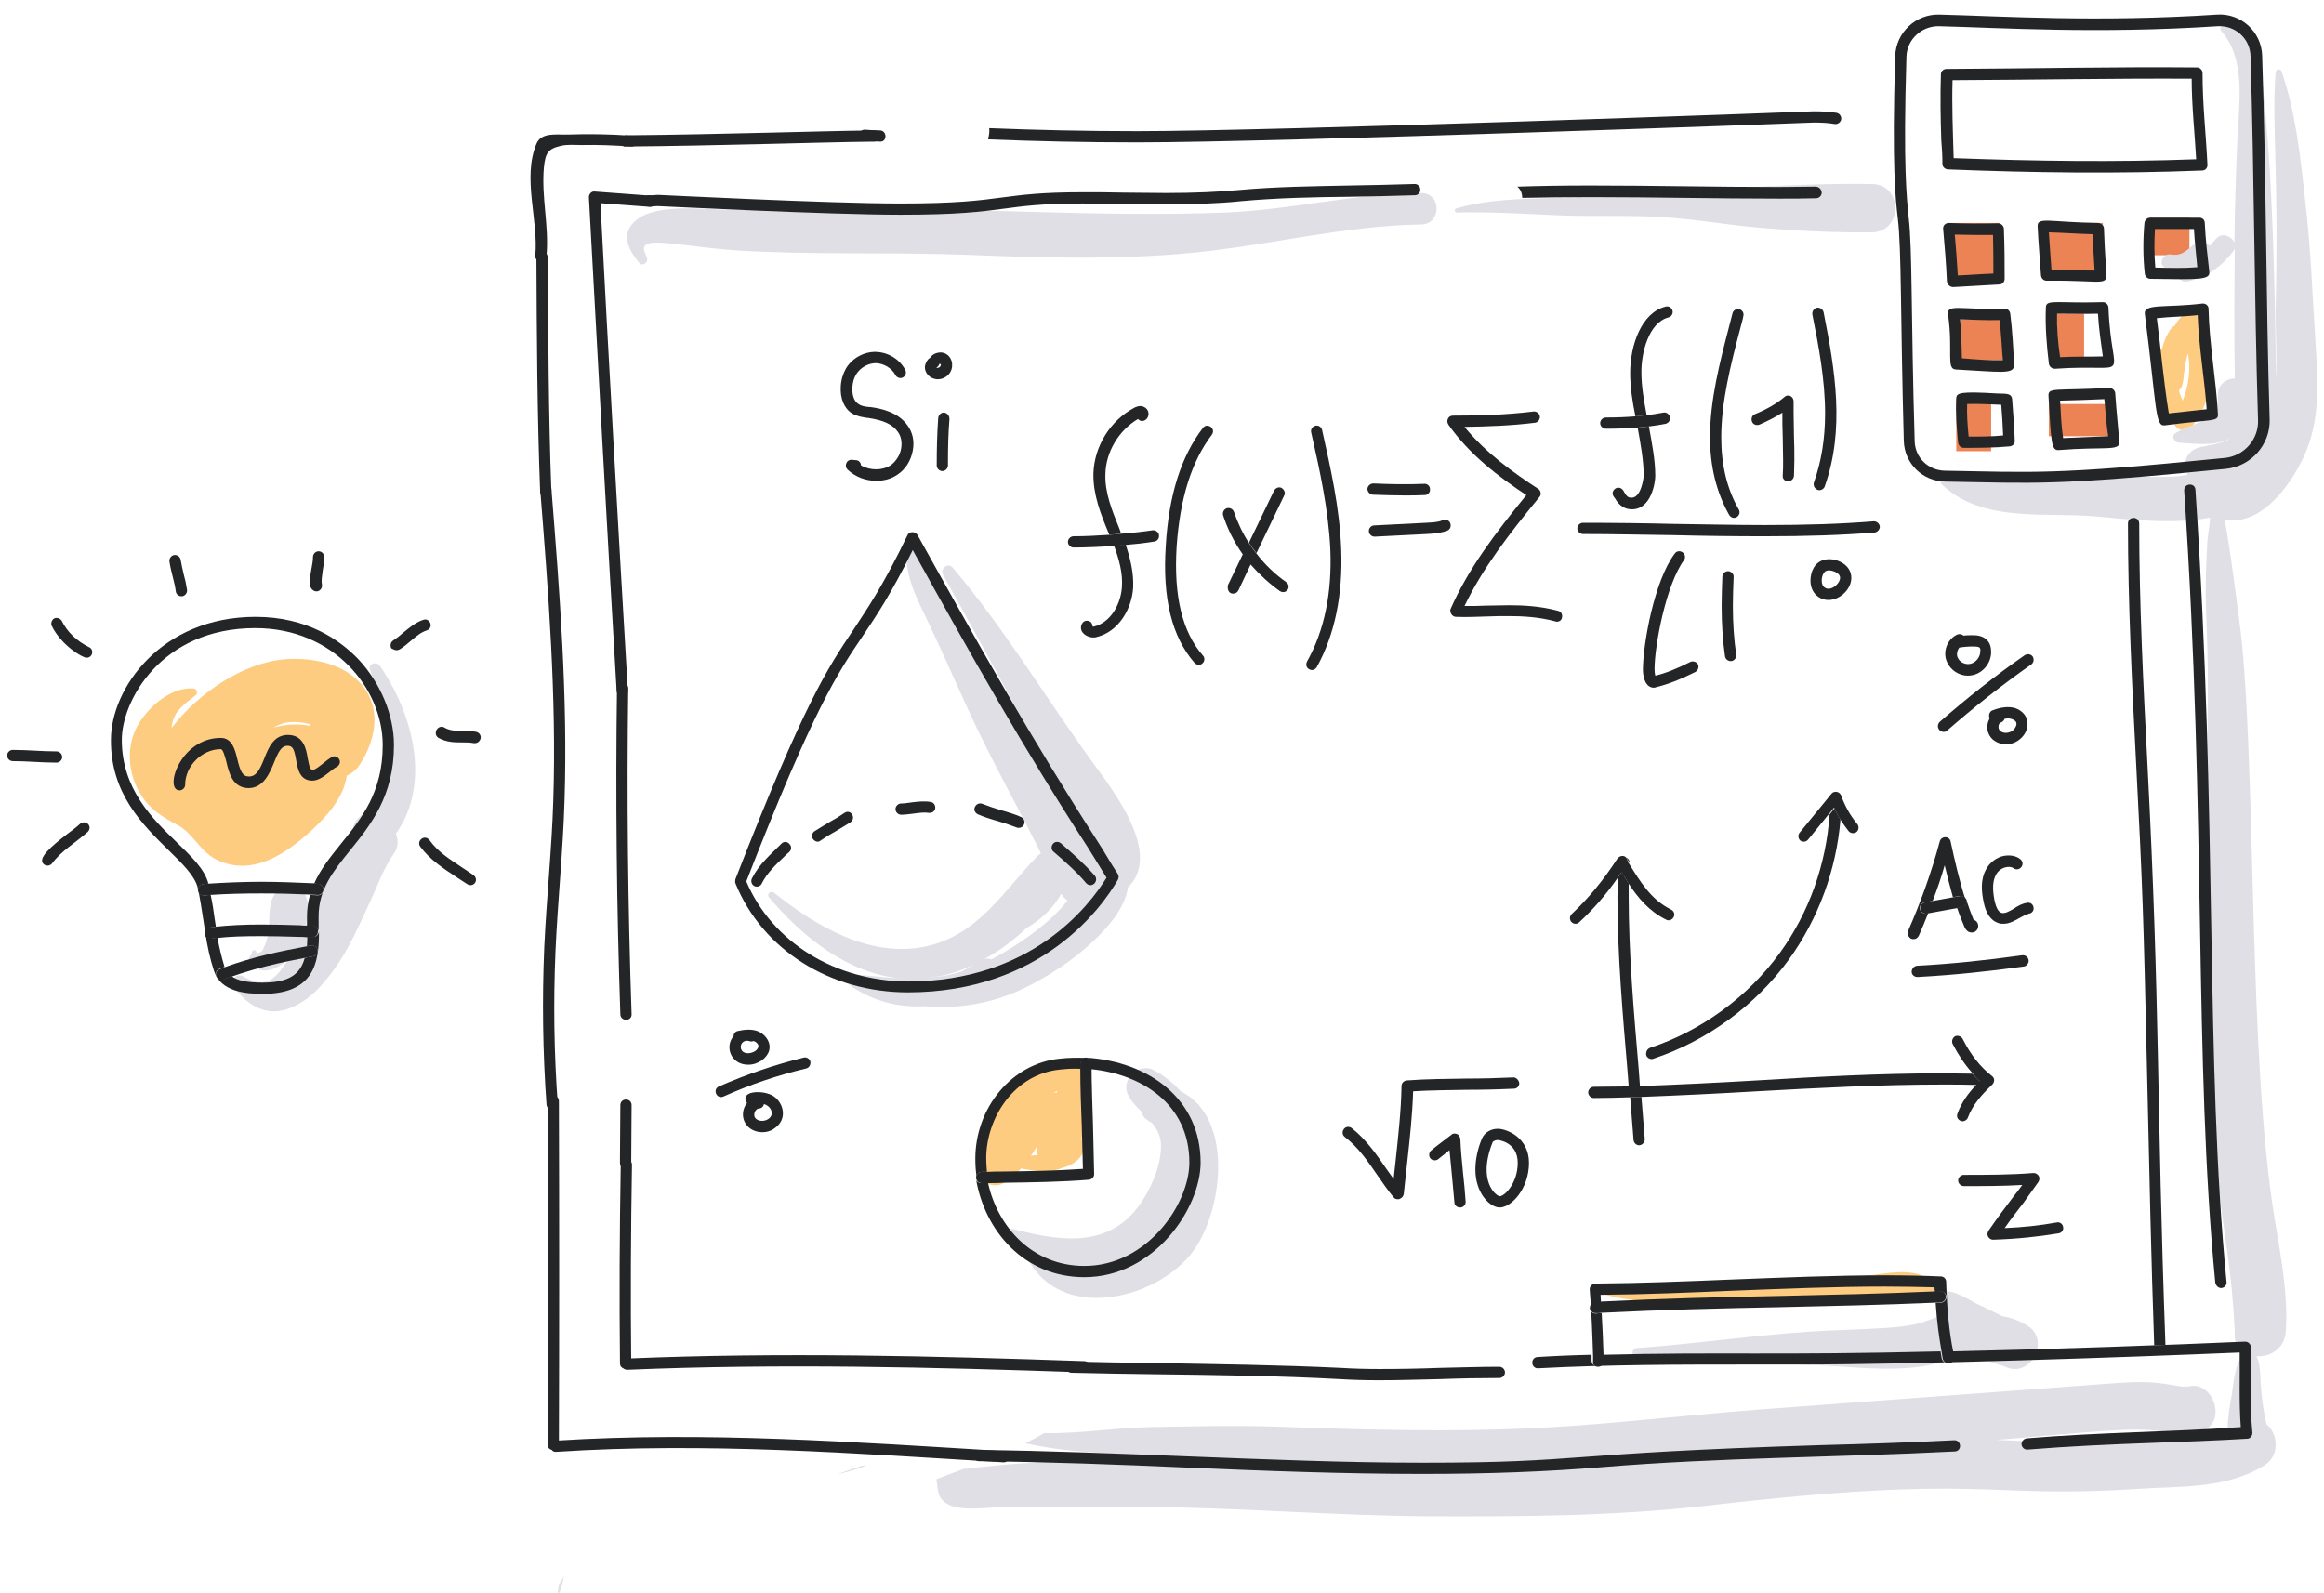 <?xml version="1.0" encoding="utf-8"?>
<!-- Generator: Adobe Illustrator 19.0.0, SVG Export Plug-In . SVG Version: 6.00 Build 0)  -->
<svg version="1.1" xmlns="http://www.w3.org/2000/svg" xmlns:xlink="http://www.w3.org/1999/xlink" x="0px" y="0px"
	 viewBox="0 0 620 425" style="enable-background:new 0 0 620 425;" xml:space="preserve">
<style type="text/css">
	.st0{fill:#EC8355;}
	.st1{fill:#FECC81;}
	.st2{fill:#E0DFE6;}
	.st3{fill:#242526;}
	.st4{fill:none;}
</style>
<g id="Layer_2">
	<rect x="519.9" y="59.5" class="st0" width="13.5" height="16.4"/>
	<rect x="546.5" y="59.5" class="st0" width="14.5" height="14"/>
	<rect x="573.6" y="58.1" class="st0" width="10.5" height="10"/>
	<rect x="522.9" y="85.2" class="st0" width="11.4" height="10.9"/>
	<rect x="548.8" y="83.7" class="st0" width="7.2" height="12.7"/>
	<rect x="546.6" y="107.8" class="st0" width="15.8" height="8.6"/>
	<rect x="521.9" y="106.3" class="st0" width="9.3" height="14.1"/>
</g>
<g id="Layer_1">
	<path id="XMLID_19_" class="st1" d="M47.1,220c4.4,2.2,5.9,6.8,10.3,9.2c9.6,5,18.7-1.2,25.7-7.6c4.1-3.8,8.7-8.9,9.4-14.6
		c1.4-0.6,2.7-1.7,3.7-3.3c4.4-7,5.7-15.8-0.7-22.1c-4.9-4.8-12.8-6.2-19.4-5.7c-11.2,0.9-23,9-29.8,17.7c-0.2,0.2-0.3,0.5-0.5,0.7
		c0.2-4.1,3-6.2,6.3-8.7c0.8-0.6,0.5-1.8-0.5-1.9c-5.8-0.4-11.5,4.5-14.4,9.1c-3.8,5.9-3.2,13.8,0.6,19.6
		C40.1,216,43.5,218.1,47.1,220z M74.2,193.5c0.2-0.1,1.4-0.5,1.7-0.6c1.7-0.4,4.7-0.3,7,0.4c-0.1,0.1-0.1,0.2-0.2,0.4
		c-3.2-0.7-6.6-0.4-9.7,0.4C73.3,193.9,73.7,193.7,74.2,193.5z"/>
	<path id="XMLID_460_" class="st1" d="M498.2,340.4c-7.3,0.9-14.7,1-22,1.3c-25.5,1-37.4-0.6-48.5,2.7c-0.4,0.1-0.4,0.8,0,0.9
		c7,2.1,14.3,2.1,21.5,2.2c8.1,0.1,16.1,0.3,24.2,0.4c7.2,0,14.4,0,21.6-0.4c5.8-0.3,10.9-1,16.6,0.2c2,0.4,3.6-0.8,4.3-2.3
		c-0.1-0.7,0-1.2,0.3-1.6c-0.1-1-0.6-2-1.8-2.7C509.7,338.3,503.2,339.8,498.2,340.4z"/>
	<path id="XMLID_457_" class="st1" d="M575.5,102c0,1.2,0.5,2.1,1.2,2.6c0.7,3.5,1.9,6.6,3.5,8.9c0.9,1.3,3.1,2,4.3,0.6
		c6.6-7.8,7.4-20.2,2.4-29c-0.9-1.7-3.6-2.2-5-0.6c-0.7,0.8-1.3,1.6-1.8,2.5c-1,0.1-2.7,3.5-3.3,6c-1.1,0.9-1.3,1.9-1.2,3.1
		C575.4,95.9,575.5,101.8,575.5,102z M583.7,94.3c0.8,4.2,0.2,8.6-1.4,12.6c-0.4-0.9-0.8-1.8-1-2.7
		C583.1,102.4,582,100.2,583.7,94.3z"/>
	<path id="XMLID_17_" class="st2" d="M105.6,222.5c9.5-13.4,4.6-32-4.3-44.9c-0.9-1.2-3.2-0.5-2.6,1.1c4.3,12.7,8.1,29.2-3,39.5
		c-1.2,1.1-1.6,2.4-1.6,3.7c-6.1,6.1-8.5,16.6-12,23.9c-0.2,0.5-0.5,1-0.7,1.5c0.9-3,1.3-6.1,0.1-8.3c-1.5-2.7-5.6-3.3-7.7-1
		c-2.6,2.8-1.6,7.2-2.2,10.7c-0.2,1.4-0.6,3-1.3,4.3c-0.2,0.4-0.3,0.7-0.7,1c-0.3,0.2-0.6,0.2-0.9,0.3s-0.4,0.1-0.5,0.1
		c0.1,0,0.3-0.1,0.2-0.4c-0.1-0.6-1.1-0.6-1.2,0c0,0.2-0.1,0.5-0.1,0.7c-0.8,0.6-1,1.6-0.3,2.4c2.9,3.5,7.5,1.5,10.2-1.3
		c-0.7,1.1-1.4,2.2-2.2,3.2c-2.9,3.8-6,3.8-10,1.5c-1.5-0.9-3.7,1-2.6,2.6c3,4.3,7.7,7.8,13.2,6.5c6-1.4,10.3-6.2,13.8-11
		c3.9-5.4,6.5-11.5,9.3-17.5c2.1-4.4,3.8-9.5,6.7-13.5C106.3,226,106.3,224.1,105.6,222.5z"/>
	<path id="XMLID_13_" class="st2" d="M559.2,137.8c8.1,0.7,20.3,2.3,30.4,0.3c-0.1,2.1-0.6,4.9-0.7,6.1c-1,17.7-0.1,18.5,0.1,34.7
		c0.2,19.6-0.9,39.2-0.8,58.9c0.4,84.3,6.5,85.5,8,117.6c-0.9,8.6,12.9,8.8,13.6,0c0.7-10.1-1.4-20.5-3-30.4
		c-6.9-42-4.9-114.4-8.7-153.5c-0.5-5.2-3.9-30.7-4.7-32.9c0.5,0.2,1.1,0.3,1.7,0.3c9,0.2,15.8-9.4,19.3-16.6
		c4.8-10,4-20.7,3.3-31.5c-0.8-12.1-1.2-24.1-2.6-36.2c-1.3-11.8-2.5-24.2-6.4-35.5c-0.3-0.9-1.5-0.7-1.6,0.2
		c-1.1,14.4,0.9,25.4,0,63.1c-0.1,6,0.4,12.4,0.2,18.7c-0.5-14.6-0.3-41.3-2.9-70.9c-0.7-7.6-1.5-21.1-10.8-23.5
		c-1-0.3-1.6,0.9-1,1.6c6.7,7.6,4.7,19.4,4.3,28.7s-0.7,18.6-0.8,27.8c-0.6-1.7-3.2-2.9-4.8-1.2c-0.6,0.6-1.2,1.3-1.7,2
		c-1.3-1.2-3.4-1.2-4.8,0c-1.6,1.5-3.3,2.8-5.6,2.3c-2-0.4-3.7,2.6-1.5,3.6c1.2,0.6,2.5,0.9,3.8,0.9c-0.8,1.2,0.2,3.1,2,2.7
		c5.3-1.1,9.2-4,12.4-8.2c0.1-0.2,0.2-0.4,0.3-0.6c-0.1,10.4-0.2,21,0,34.7c-2.2,0-4.4,1.5-4.5,4.1c-0.1,2.9,0.3,5.1-2.5,6.5
		c-2.8,1.5-6,2.2-8.7,3.9c-1.3,0.7-0.6,2.5,0.7,2.6c4.5,0.3,9.2,1,13.4-0.9c0.2-0.1,0.4-0.2,0.6-0.3c-1.9,1.4-6,1.9-8.2,2.4
		c-4,1-4.8,4.6-3.4,7.4c-1.6,0.3-3.2,0.5-4.9,0.5c-6.4,0.2-12.9-0.3-19.3-0.4c-12.9-0.1-27,3.8-39.6-0.2c-1.6-0.5-2.9,1.7-1.6,2.8
		C529,139.6,545.7,136.6,559.2,137.8z"/>
	<path id="XMLID_513_" class="st2" d="M231.2,390.8c-2.6,0.7-5.2,1.6-7.8,2.6c2.3-0.5,4.5-1.2,6.7-1.9
		C230.4,391.3,230.8,391,231.2,390.8z"/>
	<path id="XMLID_640_" class="st2" d="M604.7,380.1c-0.9-3.6-1.3-7-1.6-11c-0.1-1.9,0.1-9.3-3.5-8.3c-3.3,0.9-3.8,8.8-4.2,11.4
		c-0.5,2.7-1.1,5.9-1.1,9.1c-7.9,2-16.2,1.9-24.2,2.5c-18.4,1.3-29.6,0.8-37.5,0.4c10.9-0.8,21.7-2,32.6-2.6c14.5-0.8,17,2.7,22.8,0
		c6.4-2.9,1.8-14.1-4.8-11.4c1.2-0.5-0.1-0.1-1.1-0.2c-6.4-1.1-8.8-1.5-16.8-1l-95.8,7.1c-47.5,3.8-58.3,7.3-128.4,4.6
		c-11.4-0.4-23-0.1-34.4,0.1c-9.3,0.2-18.8,1.8-28.1,1.6c-1.7,1-3.4,1.9-5.1,2.7c8.6,2,17.2,2.4,26.1,3c4.5,0.3,9,0.6,13.5,1
		c-10.9-0.1-21.7,0.3-32.6,0.9c-6.4,0.3-12.8,0.8-19.2,1.5c-1.3,0.1-2.6,0.3-3.9,0.5c0.4-0.2,0.9-0.4,1.3-0.6c-3,1-5.9,2.2-8.9,3.3
		c0.6,2.6-0.1,5.1,3.3,6.8c4,2,11.5,0.5,15.8,0.6c12.2,0.2,24.4-0.1,36.6,0c25.1,0.2,50.1,2.3,75.2,2.5c24.9,0.1,49.7,0,74.4-2.8
		c75.4-8.7,72.9-1.8,115-4.5c11.6-0.8,24.1,0.1,34.3-6.5C608.2,388.3,607.7,382.4,604.7,380.1z"/>
	<path id="XMLID_642_" class="st2" d="M149.1,422.8c-0.2,1.5-0.4,2.9-0.6,4.4c0.8-2.2,1.5-4.4,2-6.6
		C150,421.4,149.6,422.1,149.1,422.8z"/>
	<path id="XMLID_3_" class="st2" d="M172.6,68.9c-0.8-2.2-1.6-3.3,0.7-4c2.5-0.8,13.8,1.3,22.9,1.9c20.6,1.3,41.3,0.4,62,1.2
		c20.2,0.8,40.1,1.4,60.4-0.6c20.2-2,40.2-7.2,60.6-7.5c5.4-0.1,5.4-8.4,0-8.4c-17.4,0.1-34.5,4.4-51.8,5.2
		c-17.8,0.7-35.8,0.3-53.6-0.2c-18-0.6-35.9-0.9-53.9-0.7c-9.2,0.1-18.4,0.3-27.6,0.1c-4.1-0.1-8.1-0.5-12.2-0.2
		c-4.1,0.3-8.9,0.9-11.6,4.3c-2.7,3.4-0.4,7.2,2,10.1C171.2,71.2,173,70.1,172.6,68.9z"/>
	<path id="XMLID_1_" class="st2" d="M388.7,56.7c9.4-0.2,18.7,0.4,28.2,0.8c8.6,0.3,17.3-0.1,25.9,0.4c9,0.5,17.8,2.1,26.8,2.9
		c9.8,0.8,19.8,1.3,29.8,1.2c8.3-0.1,8.3-12.8,0-12.9c-19.2-0.3-38.4,1.3-57.5,2.3c-8.9,0.5-17.9,1.2-26.9,1.4
		c-8.8,0.3-17.9,0.3-26.4,2.8C387.9,55.7,388,56.8,388.7,56.7z"/>
	<path id="XMLID_496_" class="st2" d="M224.4,261.5c0.4,0.2,0.9,0.5,1.4,0.7c0.1,0.1,0.2,0.2,0.3,0.3c6.4,4.6,13.5,6.4,20.5,6
		c9,0.8,18.2-0.7,26.8-4.9c6.5-3.2,12.7-7.3,18-12.2c3.9-3.7,8.7-8.9,9.5-14.6c9-8.6-3.1-24.8-8.7-32.4
		c-12.9-17.6-23.9-36.3-38.1-53c-1.2-1.4-3.4,0.4-2.5,2c7,12.5,13.8,25.2,20.7,37.8c-0.7-1.2-1.4-2.4-2.1-3.6
		c-4-7.1-8.2-14.1-12.9-20.8c-4.5-6.3-10.1-11.5-12.8-18.8c-0.5-1.4-2.6-1.2-2.6,0.4c-0.2,6.4,3.5,12.8,6.1,18.4
		c3.8,8,7.3,16.1,11,24.1c5.8,12.5,12.6,24.5,18.7,36.8c-0.3,0.2-0.6,0.4-0.9,0.7c-9.1,9.4-15.8,21-29.6,24.1
		c-14.9,3.3-29.5-5.3-40.7-14.3c-0.9-0.7-2.1,0.4-1.3,1.3c9.1,10.7,21.1,20.3,35.2,21.6c-5.2-0.3-10.4-1.1-15.6-1.2
		C224,259.8,223.6,261,224.4,261.5z M274,247.5c0.1-0.1,0.2-0.1,0.4-0.2c3.4-2,6.7-5.1,8.7-8.8c0.5,0.8,1.1,1.4,1.7,1.8
		c-4.6,5.8-11,10.3-17.4,14.1c-1,0.6-2,1.1-2.9,1.6c-0.6-0.2-1.2-0.3-1.9-0.1C266.7,253.7,270.5,250.8,274,247.5z M259.8,257.4
		c-1.1,0.6-2.2,1.3-3.4,1.9c-2.6,0.8-5.3,1.3-8.1,1.6c-0.1,0-0.3,0-0.4,0C252,260.5,256,259.2,259.8,257.4z"/>
	<path id="XMLID_500_" class="st2" d="M516.8,347.2c0.2,1.2,1,2.5,2.1,3.8c-4.8,0.7-4.5,2.7-16.7,3.4c-6.3,0.4-12.7,0.5-19,0.9
		c-15.5,1-30.9,3.3-46.4,4.4c-1.7,0.1-1.7,2.5,0,2.6c16.8,1.1,33.6,1.3,50.4,2.1c9.5,0.5,28.5,2.9,36.2-4c0.4,0.3,0.8,0.5,1.3,0.7
		c3.4,1.2,6.9,2.5,10.3,3.6c6.6,3.2,12.4-7.1,5.7-11.1c-2-1.2-4.2-2-6.5-2.4c-2.4-1.2-4.8-2.3-7.2-3.5c-1.8-0.9-8.2-5.1-9.8-2.1
		c-0.1,0.1-0.1,0.3-0.2,0.4C516.7,346.4,516.7,346.8,516.8,347.2z"/>
	<path id="XMLID_481_" class="st3" d="M45,226.9c3.7,3.6,6.9,6.8,7.7,9.8c0.7,3,1.1,6,1.6,9.1c0.2,1.1,0.3,2.2,0.5,3.4
		c-0.1-0.8,0.5-1.6,1.3-1.7c0.5-0.1,1-0.1,1.5-0.2c-0.1-0.6-0.2-1.3-0.3-1.9c-0.3-2.2-0.6-4.4-1.1-6.6c-0.6,0-1.1,0.1-1.7,0.1h-0.1
		c-0.8,0-1.4-0.6-1.5-1.4c-0.1-0.8,0.6-1.5,1.4-1.6c0.4,0,0.9-0.1,1.3-0.1c-1-3.9-4.5-7.2-8.5-11.1c-6.5-6.3-14.6-14.2-14.6-27.3
		c0-10.4,10.5-29.8,35.6-29.8c21,0,34,16.2,34,31.2c0,12.6-5.6,19.5-11.1,26.3c-2.8,3.5-5.5,6.8-7.2,10.7c0.4,0,0.7,0,1.1,0.1
		c0.8,0,1.5,0.8,1.4,1.6c0,0.8-0.8,1.5-1.6,1.4c-0.7,0-1.3-0.1-2-0.1c-0.5,1.8-0.8,3.7-0.8,5.8c0,0.7,0,1.4,0,2.1c0,0.1,0,0.2,0,0.4
		c0.5,0,1,0,1.6,0c0.8,0,1.5,0.7,1.5,1.5c0-0.7,0-1.3,0-2s0-1.4,0-2.1c0-7.2,3.9-12,8.4-17.6c5.5-6.8,11.7-14.5,11.7-28.1
		c0-8-3.6-16.6-9.5-22.9c-4.9-5.1-13.6-11.3-27.4-11.3c-25.2,0-38.6,19.1-38.6,32.8C29.5,211.8,38.1,220.1,45,226.9z"/>
	<path id="XMLID_480_" class="st3" d="M83.5,250c-0.5,0-1,0-1.5,0c0,0.9-0.1,1.7-0.1,2.5c0.4-0.1,0.7-0.1,1.1-0.2
		c0.8-0.1,1.6,0.4,1.7,1.2s-0.4,1.6-1.2,1.7c-0.7,0.1-1.5,0.3-2.2,0.4c-1.2,4.4-4.2,6.6-11.3,6.6c-3.9,0-6.6-0.5-8.2-1.7
		c-0.7,0.3-1.4,0.5-2.2,0.8c-0.2,0.1-0.4,0.1-0.5,0.1c-0.6,0-1.2-0.4-1.4-1c-0.3-0.8,0.1-1.6,0.9-1.9c0.4-0.2,0.9-0.3,1.3-0.5
		c-0.8-2.6-1.4-5.2-1.9-7.8c-0.5,0.1-1,0.1-1.5,0.2c-0.1,0-0.1,0-0.2,0c-0.7,0-1.4-0.6-1.5-1.3c0.5,3.3,1.2,6.7,2.3,10
		c1.8,5.5,8.3,6.1,13,6.1c13.8,0,15-8.5,15-16.5c0-0.1,0-0.1,0-0.2C85,249.4,84.3,250.1,83.5,250z"/>
	<path id="XMLID_479_" class="st3" d="M73.1,203.5c1.2-3,2-4.5,3.6-4.5c1.4,0,1.8,0.9,2.3,3.8c0.4,2.2,0.9,5.5,4.3,5.5
		c1.7,0,3.2-1.2,4.6-2.3c0.7-0.5,1.3-1.1,2-1.4c0.7-0.4,1-1.3,0.6-2s-1.3-1-2-0.6c-0.8,0.5-1.6,1.1-2.3,1.7
		c-0.9,0.7-2.1,1.7-2.7,1.7c-0.7,0-0.9-0.4-1.4-3c-0.4-2.5-1.1-6.3-5.3-6.3c-3.8,0-5.2,3.5-6.3,6.3c-1.2,3-2.1,4.8-4.1,4.8
		c-1.7,0-2.3-1.4-3.1-4.7c-0.6-2.5-1.4-5.6-4.4-5.6c-10.9,0-15.2,14-11,14c0.8,0,1.5-0.7,1.5-1.5c0-5,4.5-9.5,9.5-9.5
		c0.6,0,1.1,1.9,1.5,3.4c0.7,3,1.7,7,6,7C70.3,210.2,71.9,206.4,73.1,203.5z"/>
	<path id="XMLID_478_" class="st3" d="M21.4,219.8c-1.1,1-2.3,1.9-3.4,2.7c-4.3,3.3-8.3,6.7-6.2,8.2c0.7,0.5,1.6,0.3,2.1-0.3
		c2.5-3.4,6.1-5.4,9.5-8.4c0.6-0.6,0.7-1.5,0.1-2.1C23,219.3,22,219.3,21.4,219.8z"/>
	<path id="XMLID_472_" class="st3" d="M3.4,203.1c2,0,3.9,0.1,5.8,0.2c1.9,0.1,3.9,0.2,5.9,0.2c0.8,0,1.5-0.7,1.5-1.5
		s-0.7-1.5-1.5-1.5c-2,0-3.9-0.1-5.8-0.2c-1.9-0.1-3.9-0.2-5.9-0.2c-0.8,0-1.5,0.7-1.5,1.5S2.6,203.1,3.4,203.1z"/>
	<path id="XMLID_471_" class="st3" d="M23.1,175.5c1.6,0,2.1-2.1,0.7-2.8c-3.3-1.6-5.9-4.1-7.3-7c-0.4-0.7-1.3-1-2-0.7
		c-0.7,0.4-1,1.3-0.7,2C16.3,172.1,21.9,175.5,23.1,175.5z"/>
	<path id="XMLID_470_" class="st3" d="M46.9,157.8c0.1,0.8,0.8,1.4,1.7,1.3c0.8-0.1,1.4-0.9,1.3-1.7c-0.2-1.4-0.5-2.8-0.9-4.2
		c-0.3-1.3-0.6-2.6-0.8-3.8c-0.1-0.8-0.9-1.4-1.7-1.3c-0.8,0.1-1.4,0.9-1.3,1.7C45.6,152.6,46.6,155.3,46.9,157.8z"/>
	<path id="XMLID_469_" class="st3" d="M84.4,157.8c0.1,0,0.1,0,0.2,0c0.8-0.1,1.4-0.9,1.3-1.7c0-0.3-0.1-0.6-0.1-0.9
		c0-1,0.2-1.9,0.3-3c0.2-1.1,0.4-2.3,0.4-3.6c0-0.8-0.7-1.5-1.5-1.5s-1.5,0.7-1.5,1.5c0,1-0.2,2-0.4,3.1c-0.2,1.1-0.4,2.2-0.4,3.5
		c0,0.5,0,0.9,0.1,1.3C83,157.2,83.7,157.8,84.4,157.8z"/>
	<path id="XMLID_24_" class="st3" d="M105.8,173.5c0.3,0,0.5-0.1,0.8-0.2c1.1-0.7,2.1-1.5,3-2.3c1.4-1.2,2.7-2.3,4.3-2.8
		c0.8-0.3,1.2-1.1,0.9-1.9c-0.3-0.8-1.1-1.2-1.9-0.9c-2.1,0.7-3.7,2.1-5.3,3.4c-0.9,0.8-1.8,1.5-2.7,2.1c-0.7,0.4-0.9,1.4-0.5,2.1
		C104.8,173.2,105.3,173.5,105.8,173.5z"/>
	<path id="XMLID_23_" class="st3" d="M117,196.9c2.2,1.2,4.3,1.2,6.3,1.2c1.1,0,2.1,0,3.1,0.2c0.1,0,0.2,0,0.3,0
		c0.7,0,1.3-0.5,1.5-1.2c0.2-0.8-0.3-1.6-1.1-1.8c-1.3-0.3-2.6-0.3-3.8-0.3c-1.8,0-3.3,0-4.8-0.9c-0.7-0.4-1.6-0.1-2,0.6
		C116,195.6,116.3,196.5,117,196.9z"/>
	<path id="XMLID_22_" class="st3" d="M121.7,234c1,0.6,1.9,1.3,2.9,1.9c0.3,0.2,0.6,0.3,0.9,0.3c0.5,0,0.9-0.2,1.2-0.6
		c0.5-0.7,0.3-1.6-0.4-2.1c-1-0.7-2-1.3-3-2c-3.3-2.2-6.5-4.2-8.7-7.3c-0.5-0.7-1.4-0.9-2.1-0.4s-0.9,1.4-0.4,2.1
		C114.7,229.4,118.2,231.7,121.7,234z"/>
	<path id="XMLID_21_" class="st3" d="M58.6,258.6c-0.8,0.3-1.2,1.2-0.9,1.9c0.2,0.6,0.8,1,1.4,1c0.2,0,0.4,0,0.5-0.1
		c0.7-0.3,1.4-0.5,2.2-0.8c6.5-2.3,13.1-3.8,19.5-5c0.7-0.1,1.5-0.3,2.2-0.4c0.8-0.1,1.4-0.9,1.2-1.7c-0.1-0.8-0.9-1.4-1.7-1.2
		c-0.4,0.1-0.7,0.1-1.1,0.2c-7.1,1.3-14.6,2.9-22,5.6C59.4,258.3,59,258.4,58.6,258.6z"/>
	<path id="XMLID_20_" class="st3" d="M83.5,247c-0.5,0-1,0-1.6,0s-1.3,0-1.9-0.1c-3.4-0.1-6.8-0.2-10.3-0.2c-4.7,0-8.6,0.2-12.3,0.6
		c-0.5,0.1-1,0.1-1.5,0.2c-0.8,0.1-1.4,0.9-1.3,1.7c0.1,0.8,0.7,1.3,1.5,1.3c0.1,0,0.1,0,0.2,0c0.5-0.1,1-0.1,1.5-0.2
		c3.5-0.4,7.3-0.5,11.8-0.5c3.4,0,6.8,0.1,10.2,0.2c0.7,0,1.3,0,2,0.1c0.5,0,1,0,1.5,0c0.9,0,1.5-0.6,1.5-1.5
		C85,247.7,84.4,247.1,83.5,247z"/>
	<path id="XMLID_15_" class="st3" d="M82.7,238.7c0.7,0,1.3,0.1,2,0.1c0.8,0.1,1.5-0.6,1.6-1.4c0-0.8-0.6-1.5-1.4-1.6
		c-0.4,0-0.7,0-1.1-0.1c-4.9-0.2-9.4-0.4-13.9-0.4c-4.9,0-9.7,0.2-14.4,0.5c-0.4,0-0.9,0-1.3,0.1c-0.8,0.1-1.4,0.8-1.4,1.6
		c0.1,0.8,0.7,1.4,1.5,1.4h0.1c0.6,0,1.1-0.1,1.7-0.1c4.4-0.3,9-0.4,13.7-0.4C74.1,238.4,78.3,238.5,82.7,238.7z"/>
	<path id="XMLID_43_" class="st3" d="M183,256.5v-0.1C183,256.4,183,256.4,183,256.5z"/>
	<path id="XMLID_42_" class="st3" d="M182.9,256.8v-0.1C182.9,256.7,182.9,256.7,182.9,256.8z"/>
	<path id="XMLID_30_" class="st3" d="M183.9,255.5c0.1,0,0.1,0,0.2,0C184,255.5,184,255.5,183.9,255.5z"/>
	<path id="XMLID_28_" class="st3" d="M183.1,256.2c0,0,0-0.1,0.1-0.1C183.1,256.1,183.1,256.2,183.1,256.2z"/>
	<path id="XMLID_27_" class="st3" d="M183.7,255.6l0.1-0.1C183.8,255.6,183.7,255.6,183.7,255.6z"/>
	<path id="XMLID_26_" class="st3" d="M183.2,256l0.1-0.1C183.3,255.9,183.3,255.9,183.2,256z"/>
	<path id="XMLID_9_" class="st3" d="M183.4,255.8l0.1-0.1C183.5,255.7,183.5,255.7,183.4,255.8z"/>
	<path id="XMLID_639_" class="st3" d="M165.8,117.4c-0.1,1.1-0.2,2.1-0.3,3"/>
	<path id="XMLID_10_" class="st3" d="M133,133.6"/>
	<path id="XMLID_631_" class="st3" d="M75.5,403.8"/>
	<path id="XMLID_628_" class="st3" d="M165.4,310.3c0,2,3,2,3,0c0-6.6,0.1-10.2,0.1-15.4c0-2-3-2-3,0c0,4.3-0.1,9.5-0.1,13.7V310.3z
		"/>
	<path id="XMLID_89_" class="st3" d="M233.3,34.8c-9.3,0.1-18.8,0.4-28.1,0.6c-12.6,0.3-25.7,0.6-38.5,0.7c0.2,1,0,2.1-0.4,3
		c13-0.1,26.1-0.4,38.9-0.7c9.2-0.2,18.7-0.5,28-0.6c0.8,0,1.5-0.7,1.5-1.5C234.8,35.4,234.1,34.8,233.3,34.8z"/>
	<path id="XMLID_626_" class="st3" d="M173,52.1c-0.8,0-1.5,0.7-1.4,1.6c0,0.8,0.7,1.5,1.6,1.4c0.8,0,1.6-0.1,2.3-0.1
		c0.5,0,45.3,2.3,64.7,2.3c15.2,0,21.5-0.8,27.5-1.6c5.3-0.7,10.3-1.4,21.1-1.4c3.7,0,7.5,0.1,11.1,0.1c3.6,0.1,7.4,0.1,11.1,0.1
		c7.9,0,14.1-0.2,19.9-0.8c9.8-0.9,19.7-1.1,29.3-1.2c5.7-0.1,11.5-0.2,17.3-0.4c0.8,0,1.5-0.7,1.4-1.6c0-0.8-0.8-1.5-1.6-1.4
		c-5.8,0.2-11.6,0.3-17.2,0.4c-9.6,0.2-19.6,0.3-29.5,1.2c-5.7,0.5-11.7,0.8-19.6,0.8c-3.7,0-7.5-0.1-11.1-0.1
		c-3.6-0.1-7.4-0.1-11.1-0.1c-11,0-16.1,0.7-21.5,1.4c-6,0.8-12.2,1.6-27.2,1.6c-19.3,0-64.1-2.3-64.6-2.3
		C174.6,52.1,173.8,52.1,173,52.1z"/>
	<path id="XMLID_465_" class="st3" d="M484.3,49.8c-3.2,0-6.5,0.1-9.7,0.1c-8.4,0-16.9-0.1-25.1-0.2c-8.2-0.1-16.7-0.2-25.1-0.2
		c-7.2,0-13.6,0.1-19.6,0.3c0.8,0.7,1.3,1.7,1.3,3c5.6-0.1,11.6-0.2,18.3-0.2c8.4,0,16.8,0.1,25.1,0.2c8.2,0.1,16.8,0.2,25.2,0.2
		c3.3,0,6.5,0,9.8-0.1c0.8,0,1.5-0.7,1.5-1.5C485.9,50.4,485.2,49.8,484.3,49.8z"/>
	<path id="XMLID_16_" class="st3" d="M489.9,30.1c-1.8-0.3-3.8-0.4-6.1-0.4c-1.4,0.1-143.4,5.3-180.4,5.3c-14,0-27-0.3-39.5-0.8
		c0.1,0.9,0,1.9-0.3,2.8c0,0.1,0.1,0.1,0.1,0.2c12.6,0.5,25.7,0.8,39.7,0.8c37,0,179.1-5.2,180.5-5.3c2.1,0,3.9,0.1,5.6,0.4
		c0.8,0.1,1.6-0.5,1.7-1.3C491.3,31,490.7,30.2,489.9,30.1z"/>
	<path id="XMLID_621_" class="st3" d="M199.6,284.1c2.8,0,5.1-1.9,5.6-3.8c0.6-2.3-1.2-4.5-3.2-5.2c-1.8-0.6-3.7-0.3-5.1,0
		c-0.7,0.1-1.2,0.7-1.2,1.4C193.3,279.2,194.9,284.1,199.6,284.1z M199.3,277.7c0.7,0,0.8,0.4,1.7,0.1h0.1c0.8,0.3,1.4,1,1.2,1.6
		c-0.1,0.2-0.2,0.5-0.5,0.8c-1.1,1-3.2,1.2-3.9,0.1C197.2,279.3,197.8,277.7,199.3,277.7z"/>
	<path id="XMLID_620_" class="st3" d="M216.2,283.3c-0.2-0.8-1-1.3-1.8-1.1c-7.7,1.9-15.3,4.5-22.6,7.7c-1.8,0.8-0.6,3.5,1.2,2.7
		c7.1-3.2,14.5-5.7,22.1-7.5C215.9,284.9,216.3,284.1,216.2,283.3z"/>
	<path id="XMLID_617_" class="st3" d="M202.2,302c1.6,0.3,3.2,0,4.4-0.9c3.6-2.4,2.5-6.9-0.4-8.7c-2.5-1.5-8-1.4-7.3,1.2
		c0.1,0.3,0.2,0.5,0.4,0.7C197.1,297.1,198.3,301.2,202.2,302z M202.4,295.8c0.7,0,1.3-0.5,1.4-1.2c1.7,0.5,2.4,2.1,2,3
		c-0.7,1.7-3.5,2-4.4,0.6C200.9,297.4,201.5,295.9,202.4,295.8z"/>
	<path id="XMLID_616_" class="st3" d="M228.4,99.9c1.1-1.8,3.2-3,5.3-3c2.1,0.1,4.2,1.3,5.2,3.2c0.4,0.7,1.3,1,2,0.6s1-1.3,0.6-2
		c-1.5-2.9-4.6-4.7-7.8-4.8c-3.2-0.1-6.4,1.7-8,4.4c-0.8,1.4-1.3,3-1.4,4.8c-0.2,3.2,0.9,5.9,3,7.2c1.3,0.8,2.8,1,4,1.2h0.2
		c4.1,0.6,6.6,1.7,8,3.7c0.9,1.2,1.2,2.8,0.9,4.5c-0.3,1.8-1.4,3.4-2.7,4.4c-2.3,1.5-5.5,1.5-8,0.1c0-0.7-0.6-1.4-1.3-1.4l-1.1-0.1
		c-0.6-0.1-1.3,0.3-1.5,0.9c-0.3,0.6-0.1,1.3,0.3,1.7c2.1,2,4.9,3,7.7,3c2,0,4-0.5,5.7-1.7c2.1-1.4,3.5-3.7,4-6.3
		c0.5-2.5,0-4.9-1.4-6.8c-2.5-3.5-6.9-4.5-10-4.9h-0.3c-1.1-0.1-2.1-0.3-2.8-0.8c-1.4-0.9-1.7-2.9-1.6-4.5
		C227.5,102,227.8,100.9,228.4,99.9z"/>
	<path id="XMLID_615_" class="st3" d="M251.9,110.1c-0.8-0.1-1.5,0.6-1.6,1.4c-0.3,4.2-0.4,8.5-0.4,12.7c0,0.8,0.7,1.5,1.5,1.5
		s1.5-0.7,1.5-1.5v-0.9c0-0.1,0-0.2,0-0.2c0-3.8,0.1-7.6,0.4-11.3C253.3,110.9,252.7,110.2,251.9,110.1z"/>
	<path id="XMLID_612_" class="st3" d="M253.2,95.1c-0.8-0.9-2-1.3-3.3-0.9c-0.8,0.2-1.4,0.7-1.8,1.3c-0.7,0.4-1.1,1.2-1.3,2
		c-0.2,1,0.2,2,0.9,2.7c0.6,0.6,1.5,1,2.5,1c0.7,0,1.5-0.2,2.2-0.7c0.9-0.6,1.5-1.6,1.6-2.7C254.1,96.7,253.8,95.8,253.2,95.1z
		 M250.6,98c-0.3,0.2-0.7,0.2-0.8,0.1c0.4-0.2,0.7-0.6,0.8-1c0.1,0,0.2,0,0.3,0c0.1,0.1,0.1,0.2,0.1,0.4
		C250.9,97.6,250.8,97.9,250.6,98z"/>
	<path id="XMLID_611_" class="st3" d="M299.3,156.7c-0.3,4.4-2.9,9.4-7.5,10.5c-0.1,0-0.2,0-0.3,0c0-0.4-0.2-0.9-0.5-1.2
		c-0.6-0.5-1.6-0.5-2.1,0.1c-0.6,0.7-0.7,1.7-0.2,2.5c0.6,0.9,1.8,1.5,3,1.5c0.3,0,0.5,0,0.8-0.1c6-1.4,9.5-7.7,9.8-13.2
		c0.2-4-0.8-7.9-2-11.5c-1,0.1-2.1,0.2-3.1,0.3C298.5,149.1,299.6,153,299.3,156.7z"/>
	<path id="XMLID_610_" class="st3" d="M298.6,141c-1.9-4.7-3.9-9.6-3.7-14.5c0.1-5.9,3.6-11.7,8.7-14.7c0.4,0.5,1.1,0.7,1.7,0.4
		c0.7-0.3,1.1-1,1.1-1.8c0-0.9-0.6-1.6-1.4-1.9c-1-0.4-2,0.1-2.4,0.3c-6.4,3.4-10.7,10.3-10.9,17.6c-0.1,5.5,1.9,10.7,4,15.7
		c0.1,0.2,0.2,0.4,0.2,0.6c1-0.1,2.1-0.2,3.1-0.3C299,142,298.8,141.5,298.6,141z"/>
	<path id="XMLID_609_" class="st3" d="M309.2,142.8c-0.1-0.8-0.9-1.4-1.7-1.3c-2.7,0.4-5.5,0.7-8.3,0.9c-1,0.1-2.1,0.2-3.1,0.3
		c-3.2,0.2-6.5,0.4-9.7,0.4c-0.8,0-1.5,0.7-1.5,1.5s0.7,1.5,1.5,1.5c3.6,0,7.2-0.2,10.9-0.4c1-0.1,2.1-0.2,3.1-0.3
		c2.5-0.2,5.1-0.5,7.6-0.9C308.7,144.4,309.3,143.7,309.2,142.8z"/>
	<path id="XMLID_608_" class="st3" d="M323.3,116c0.5-0.7,0.4-1.6-0.3-2.1c-0.7-0.5-1.6-0.4-2.1,0.3c-5.8,7.6-9.1,17.9-9.9,31.5
		c-0.9,14,1.6,24.2,7.7,31.2c0.3,0.3,0.7,0.5,1.1,0.5s0.7-0.1,1-0.4c0.6-0.5,0.7-1.5,0.1-2.1c-5.5-6.3-7.8-15.8-7-29
		C314.8,132.9,317.9,123.1,323.3,116z"/>
	<path id="XMLID_607_" class="st3" d="M328.4,158.3c0.2,0.1,0.4,0.1,0.6,0.1c0.6,0,1.1-0.3,1.4-0.9l3.3-7c-0.7-0.9-1.4-1.7-2.1-2.7
		l-4,8.3C327.4,157.1,327.7,158,328.4,158.3z"/>
	<path id="XMLID_606_" class="st3" d="M342.6,132.2c0.4-0.7,0-1.6-0.7-2s-1.6,0-2,0.7l-6.7,13.9c0.6,1,1.3,1.9,2,2.8L342.6,132.2z"
		/>
	<path id="XMLID_605_" class="st3" d="M341.4,157.7c0.3,0.2,0.6,0.3,0.9,0.3c0.5,0,0.9-0.2,1.2-0.6c0.5-0.7,0.3-1.6-0.4-2.1
		c-3-2.1-5.7-4.7-7.9-7.6c-0.7-0.9-1.4-1.8-2-2.8c-1.7-2.6-3-5.4-4-8.3c-0.3-0.8-1.1-1.2-1.9-1c-0.8,0.3-1.2,1.1-1,1.9
		c1.2,3.7,3,7.3,5.3,10.5c0.6,0.9,1.3,1.8,2.1,2.7C336,153.3,338.6,155.7,341.4,157.7z"/>
	<path id="XMLID_604_" class="st3" d="M349.3,178.6c0.2,0.1,0.5,0.2,0.7,0.2c0.5,0,1-0.3,1.3-0.8c4.8-8.7,7-19.3,6.5-31.6
		c-0.4-10.8-2.8-21.4-5.1-31.7c-0.2-0.8-1-1.3-1.8-1.1c-0.8,0.2-1.3,1-1.1,1.8c2.3,10.1,4.6,20.6,5.1,31.1c0.5,11.7-1.6,21.8-6.2,30
		C348.3,177.3,348.5,178.2,349.3,178.6z"/>
	<path id="XMLID_603_" class="st3" d="M374.7,132.2c1.8,0,3.6,0,5.4-0.1c0.8,0,1.5-0.7,1.4-1.6c0-0.8-0.7-1.5-1.6-1.4
		c-4.5,0.2-9.1,0.1-13.5-0.1c-0.8,0-1.5,0.6-1.6,1.4c0,0.8,0.6,1.5,1.4,1.6C369.1,132.1,371.9,132.2,374.7,132.2z"/>
	<path id="XMLID_602_" class="st3" d="M366.7,143.2L366.7,143.2l13.9-0.7c1.7-0.1,3.6-0.2,5.5-0.9c0.8-0.3,1.1-1.2,0.8-2
		c-0.3-0.8-1.2-1.1-2-0.8c-1.3,0.6-2.9,0.6-4.5,0.7l-13.8,0.7c-0.8,0-1.5,0.8-1.4,1.6C365.2,142.5,365.9,143.2,366.7,143.2z"/>
	<path id="XMLID_601_" class="st3" d="M387.2,163.9c0.3,0.4,0.7,0.7,1.2,0.7c2.8,0.1,5.5,0,8.2-0.1c2-0.1,4-0.1,6-0.1
		c3.4,0,7.9,0.2,12.3,1.4c0.1,0,0.3,0.1,0.4,0.1c0.7,0,1.3-0.4,1.4-1.1c0.2-0.8-0.2-1.6-1-1.8c-4.8-1.3-9.5-1.5-13.1-1.5
		c-2,0-4.1,0.1-6.1,0.1c-1.9,0.1-3.8,0.1-5.8,0.1c4.9-10.2,11.9-19.2,20-29.1c0.3-0.3,0.4-0.8,0.3-1.2s-0.3-0.8-0.7-1
		c-6.6-4.3-14-9.6-19.6-16.5c6.1-0.1,12.4-0.3,18.8-1.1c0.8-0.1,1.4-0.9,1.3-1.7c-0.1-0.8-0.9-1.4-1.7-1.3
		c-7.3,0.9-14.6,1.1-21.5,1.1c-0.6,0-1.1,0.3-1.3,0.8c-0.3,0.5-0.2,1.1,0.1,1.6c5.6,8,13.5,14,20.8,18.8
		c-8.3,10.2-15.5,19.6-20.3,30.6C386.9,162.9,386.9,163.4,387.2,163.9z"/>
	<path id="XMLID_600_" class="st3" d="M438.5,126.9c0,0.7-0.7,5.9-3.2,5.9c-1.1,0-1.4-0.5-2-1.5c-0.1-0.2-0.2-0.4-0.3-0.5
		c-0.5-0.7-1.4-0.9-2.1-0.4s-0.9,1.4-0.4,2.1c0.1,0.1,0.2,0.3,0.3,0.4c0.6,1,1.8,3,4.6,3c5.1,0,6.2-7.1,6.2-8.9
		c0-4.3-0.9-8.8-1.7-13.2c-1,0.1-2,0.2-3,0.3C437.7,118.6,438.5,122.8,438.5,126.9z"/>
	<path id="XMLID_599_" class="st3" d="M445.1,84.7c0.8-0.2,1.3-1,1.1-1.8c-0.2-0.8-1-1.3-1.8-1.1c-6.5,1.6-9.5,10.3-9.5,17.7
		c0,3.8,0.6,7.7,1.4,11.6c1-0.1,2-0.2,3-0.3c-0.7-3.8-1.4-7.6-1.4-11.3C437.8,94.3,439.8,86.1,445.1,84.7z"/>
	<path id="XMLID_598_" class="st3" d="M428.4,111.4c-0.8,0-1.5,0.7-1.5,1.5s0.7,1.5,1.5,1.5c3,0,5.8-0.1,8.4-0.3c1-0.1,2-0.2,3-0.3
		c1.5-0.2,3-0.4,4.5-0.7c0.8-0.2,1.4-0.9,1.2-1.8c-0.2-0.8-0.9-1.4-1.8-1.2c-1.5,0.3-3,0.5-4.5,0.7c-1,0.1-2,0.2-3,0.3
		C433.8,111.3,431.2,111.4,428.4,111.4z"/>
	<path id="XMLID_597_" class="st3" d="M465.1,84.3c0.2-0.8-0.3-1.6-1.1-1.8c-0.8-0.2-1.6,0.3-1.8,1.1c-0.3,1.2-0.6,2.3-0.9,3.5
		c-2.5,9.6-5.1,19.6-5.1,29.5c0,7.9,1.7,14.7,5.1,20.8c0.3,0.5,0.8,0.8,1.3,0.8c0.3,0,0.5-0.1,0.7-0.2c0.7-0.4,1-1.3,0.6-2
		c-3.2-5.6-4.7-11.9-4.7-19.3c0-9.5,2.5-19.3,5-28.8C464.5,86.6,464.9,85.5,465.1,84.3z"/>
	<path id="XMLID_596_" class="st3" d="M477,128.4L477,128.4c0.9,0,1.5-0.6,1.6-1.4c0-1.3,0.1-2.6,0.1-4.1c0-2.1,0-4.3-0.1-6.4
		c0-2.1-0.1-4.2-0.1-6.3c0-1,0-2,0-3.1c0-0.6-0.3-1.1-0.8-1.4s-1.2-0.2-1.6,0.2c-2,1.7-4.7,3.3-7.9,4.6c-0.8,0.3-1.1,1.2-0.8,2
		c0.3,0.8,1.2,1.1,2,0.8c2.3-1,4.4-2.1,6.1-3.2v0.1c0,2.1,0,4.3,0.1,6.4c0,2.1,0.1,4.2,0.1,6.3c0,1.4,0,2.7-0.1,4
		C475.5,127.7,476.1,128.4,477,128.4z"/>
	<path id="XMLID_595_" class="st3" d="M484.9,130.7c0.2,0.1,0.3,0.1,0.5,0.1c0.6,0,1.2-0.4,1.4-1c5.4-15.2,2.8-30.9-0.3-46.5
		c-0.2-0.8-1-1.3-1.8-1.2c-0.8,0.2-1.3,1-1.2,1.8c1.7,8.5,3.4,17.5,3.4,26.4c0,6.8-1,12.9-3,18.5
		C483.7,129.6,484.1,130.4,484.9,130.7z"/>
	<path id="XMLID_594_" class="st3" d="M446.7,139.8c-8-0.2-16.2-0.3-24.4-0.3c-0.8,0-1.5,0.7-1.5,1.5s0.7,1.5,1.5,1.5
		c8.1,0,16.3,0.2,24.3,0.3c7.9,0.2,16.1,0.3,24.2,0.3c11.2,0,20.5-0.3,29.3-1c0.8-0.1,1.4-0.8,1.4-1.6c-0.1-0.8-0.8-1.4-1.6-1.4
		c-8.7,0.7-17.9,1-29,1C462.8,140.1,454.6,139.9,446.7,139.8z"/>
	<path id="XMLID_593_" class="st3" d="M448.9,147.4c-0.7-0.5-1.6-0.4-2.1,0.3c-5.5,7.3-8.5,24.3-8.5,31c0,2.2,0.8,4.8,2.9,4.8
		c0.2,0,0.3,0,0.5-0.1c3.3-0.8,6.6-2.1,10.6-4.1c0.7-0.4,1-1.3,0.7-2c-0.4-0.7-1.3-1-2-0.7c-3.6,1.8-6.5,3-9.4,3.7
		c-0.1-0.4-0.2-1-0.2-1.7c0-6.4,3.1-22.7,7.9-29.2C449.7,148.8,449.6,147.9,448.9,147.4z"/>
	<path id="XMLID_592_" class="st3" d="M461.1,152.4c-0.9,0-1.5,0.6-1.6,1.4c-0.1,2.9-0.2,5.4-0.2,7.8c0,4.9,0.3,9.4,0.9,13.5
		c0.1,0.7,0.7,1.3,1.5,1.3c0.1,0,0.1,0,0.2,0c0.8-0.1,1.4-0.9,1.3-1.7c-0.6-4-0.9-8.3-0.9-13.1c0-2.3,0.1-4.8,0.2-7.6
		C462.6,153.2,461.9,152.5,461.1,152.4z"/>
	<path id="XMLID_589_" class="st3" d="M493.9,154.2c0-3.4-3.5-5-5.9-5c-0.5,0-1,0.1-1.4,0.2c-2.5,0.6-3.6,3.2-3.6,5.5
		c0,3.4,2.4,5.2,4.8,5.2C490.9,160.1,493.9,157.2,493.9,154.2z M486,154.9c0-1.1,0.5-2.4,1.3-2.6c0.2-0.1,0.5-0.1,0.7-0.1
		c0.6,0,2.9,0.5,2.9,2c0,1.2-1.6,2.9-3.1,2.9C487.4,157.1,486,156.9,486,154.9z"/>
	<path id="XMLID_586_" class="st3" d="M507.9,117.7c0.2,6,5,10.7,11,10.8c23.8,0.4,29.1,1.2,75-3.4c6.7-0.7,11.8-6.5,11.6-13.2
		c-1-32.3-0.9-64.8-2-97.1c-0.2-6.3-5.6-11.3-12-10.9c-32,2.1-57.8,0.4-74.1,0c-6.3-0.2-11.6,4.8-11.8,11.1
		c-0.9,29.9,0.1,38,0.7,43.3C507.3,66.4,507,84.9,507.9,117.7z M508.6,15.2c0.1-4.7,4.1-8.3,8.7-8.2c16.3,0.4,42.2,2.1,74.3,0
		c4.7-0.3,8.7,3.3,8.8,8c1,32.3,1,64.9,2,97.1c0.2,5.1-3.7,9.6-8.9,10.1c-45.7,4.6-51,3.8-74.7,3.4c-4.4-0.1-7.9-3.5-8-7.9
		c-1-33.4-0.6-51.4-1.6-59.6C508.7,52.8,507.7,44.9,508.6,15.2z"/>
	<path id="XMLID_583_" class="st3" d="M518.2,43.7c0,0.8,0.6,1.4,1.4,1.5c22.7,0.9,45.2,1.2,67.9,0.3c0.8,0,1.5-0.7,1.4-1.6
		c-0.4-8.4-1.3-15.7-1.3-24.4c0-0.8-0.7-1.5-1.5-1.5c-22.3-0.2-44.6,0.3-66.8,0.4c-0.8,0-1.5,0.6-1.5,1.4
		c-0.2,5.8-0.1,11.7,0.1,17.6C518.1,39.6,518.2,41.6,518.2,43.7z M520.9,21.4c21.2-0.1,42.6-0.5,63.8-0.4c0,7.2,0.8,14.4,1.2,21.5
		c-21.6,0.8-42.9,0.5-64.7-0.3C521,35.3,520.7,28.2,520.9,21.4z"/>
	<path id="XMLID_580_" class="st3" d="M521.1,76.6c4.2-0.2,8.3-0.5,12.3-0.7c0.8,0,1.4-0.7,1.4-1.5c0-3.7,0-8.5-0.2-13.3
		c0-0.8-0.7-1.5-1.5-1.5c-4.4,0.1-8.8,0.1-13.2-0.1c-1,0-1.6,0.8-1.5,1.6c0.4,4.5,0.8,9.3,1,14C519.6,76,520.2,76.6,521.1,76.6z
		 M531.7,62.7c0.1,3.6,0.1,7.3,0.1,10.3c-3.2,0.1-6.6,0.4-9.5,0.5c-0.2-3.7-0.5-7.4-0.8-10.9C525,62.7,528.4,62.7,531.7,62.7z"/>
	<path id="XMLID_577_" class="st3" d="M561.8,70.9c-0.2-3.3-0.4-6.6-0.5-9.9c0-0.8-0.7-1.4-1.5-1.5c-13.1-0.2-16.3-1.7-16.2,0.9
		c0.2,4.3,0.6,8.8,0.9,13.1c0.1,0.8,0.7,1.4,1.5,1.4C563,74.7,562.2,77,561.8,70.9z M558.3,62.5c0.1,3.3,0.3,6.5,0.5,9.7
		c-3.7,0-7.6-0.2-11.5-0.2c-0.2-3-0.5-6.6-0.7-10C550.5,62.1,554.4,62.4,558.3,62.5z"/>
	<path id="XMLID_574_" class="st3" d="M586.8,58.1h-13.2c-0.8,0-1.4,0.6-1.5,1.4c-0.4,4.5-0.4,9.1,0.1,13.6c0.1,0.7,0.7,1.3,1.5,1.3
		c13,0.2,16,0.3,15.7-1.9c-0.5-4.3-1-8.6-1.2-12.9C588.2,58.7,587.6,58.1,586.8,58.1z M575,71.4c-0.3-3.4-0.3-6.9-0.1-10.3h10.4
		c0.2,3.4,0.6,6.8,0.9,10.2C582.6,71.6,578.8,71.5,575,71.4z"/>
	<path id="XMLID_571_" class="st3" d="M537.3,97.5c-0.1-3.8-0.5-10-1-13.8c-0.1-0.8-0.8-1.4-1.5-1.3c-11.5,0.3-15.5-1.4-15.1,1.5
		c1.4,9.8-0.6,14.6,2.1,14.7C533.4,99.2,537.3,100,537.3,97.5z M533.5,85.4c0.3,3.2,0.6,7.5,0.8,10.7c-3.6,0.1-7.3-0.2-10.9-0.5
		c-0.1-3.5-0.1-6.9-0.5-10.4C526.4,85.3,529.9,85.5,533.5,85.4z"/>
	<path id="XMLID_568_" class="st3" d="M548.2,98.4c21.5-1.5,15.1,4.5,14.3-16.3c0-0.4-0.2-0.8-0.5-1.1c-0.7-0.6-0.8-0.3-5.7-0.3
		c-8.6,0-10.5-0.6-10.5,1.4c-0.2,5,0.2,10,0.8,14.9C546.7,97.9,547.5,98.4,548.2,98.4z M548.8,83.7c3.2,0,7.5,0.1,10.9,0
		c0.2,3.9,0.8,7.7,1.3,11.4c-3.8,0.1-7.6,0-11.4,0.2C549,91.4,548.7,87.6,548.8,83.7z"/>
	<path id="XMLID_565_" class="st3" d="M587.5,81c-9.8,1.2-15.7-0.1-15.3,2.8c3.2,24.9,2.7,30,5.3,29.7c12.9-1.7,14.3-0.9,14.2-3
		c-0.5-9.4-2.3-18.7-2.5-28.1C589.2,81.5,588.4,80.9,587.5,81z M578.6,110.3c-1.4-8.5-2.1-17.1-3.2-25.4c3.6-0.4,7.2-0.4,10.9-0.8
		c0.3,8.5,1.8,16.8,2.4,25.1C585.4,109.6,581.9,109.9,578.6,110.3z"/>
	<path id="XMLID_562_" class="st3" d="M532.9,105c-9.9-0.6-11-0.2-11,1.3c-0.2,3.9,0.1,7.9,0.5,11.8c0.1,0.8,0.7,1.4,1.5,1.4
		c3.8,0,8.1,0,12.3-0.4c0.8-0.1,1.4-0.8,1.3-1.5c-0.1-3.5-0.5-8.4-0.7-11.1C536.6,104.8,535,105.1,532.9,105z M525.2,116.5
		c-0.3-3.1-0.5-5.8-0.4-8.7c3-0.1,6,0.1,9.1,0.2c0.2,2.3,0.4,5.5,0.5,8.2C531.3,116.5,528.3,116.5,525.2,116.5z"/>
	<path id="XMLID_559_" class="st3" d="M564.3,104.9c-0.1-0.8-0.8-1.4-1.6-1.4c-14.3,0.8-16.3-0.2-16.2,2.1
		c0.7,12.7,0.8,14.6,2.7,14.5c12.5-1,16.5,0.4,16.2-2.3C565.1,114.1,564.6,109.4,564.3,104.9z M550.4,116.9c-0.5-3.3-0.6-6.7-0.8-10
		c3.8-0.1,7.8-0.2,11.8-0.4c0.3,3.5,0.6,7,1,9.9C558.4,116.6,554.4,116.7,550.4,116.9z"/>
	<path id="XMLID_558_" class="st3" d="M572.9,204c-1.1-21.1-2.2-42.9-2.2-64.3c0-2-3-2-3,0c0,21.5,1.1,43.3,2.2,64.4
		c1.7,33.2,1.9,37.5,3,86.7c0.5,22.4,1,45.5,1.8,68.2c1,0,2-0.1,3-0.1C575.3,293,576.3,269.3,572.9,204z"/>
	<path id="XMLID_557_" class="st3" d="M592.6,343.7L592.6,343.7c0.9-0.1,1.5-0.8,1.4-1.6c-5.8-60-2.3-121.9-8.3-211.4
		c-0.1-2-3.1-1.8-3,0.2c6,89.3,2.5,151.3,8.3,211.4C591.2,343.1,591.8,343.7,592.6,343.7z"/>
	<path id="XMLID_556_" class="st3" d="M308.3,363.7c-7.3-0.1-14.9-0.2-22.4-0.4c-0.8,0-1.5,0.6-1.5,1.5c0,0.8,0.6,1.5,1.5,1.5
		c7.5,0.2,15.1,0.3,22.4,0.4c16,0.2,32.6,0.4,49.2,1.3c3.3,0.2,6.7,0.3,10.6,0.3c5.3,0,10.7-0.2,16-0.3c5.2-0.2,10.6-0.3,15.9-0.3
		c0.8,0,1.5-0.7,1.5-1.5s-0.7-1.5-1.5-1.5c-5.3,0-10.8,0.2-16,0.3c-5.2,0.2-10.6,0.3-15.9,0.3c-3.8,0-7.2-0.1-10.4-0.3
		C341,364.2,324.4,364,308.3,363.7z"/>
	<path id="XMLID_555_" class="st3" d="M540.7,383.8c-0.8,0.1-1.4,0.8-1.4,1.6c0.1,0.8,0.7,1.4,1.5,1.4h0.1
		c11.2-0.9,22.5-1.4,33.5-1.8c8.2-0.3,16.7-0.6,25.1-1.1c0.4,0,0.8-0.2,1-0.5c0.3-0.3,0.4-0.7,0.4-1.1c-0.4-3.9-0.4-7.7-0.4-11
		c0-1.4,0-2.9,0-4.4s0-2.9,0-4.4c0-1,0-2,0-3c0-0.4-0.2-0.8-0.5-1.1c-0.3-0.3-0.7-0.4-1.1-0.4c-20.3,0.9-50.9,2-78.1,2.6
		c0.1,0.4,0.2,0.8,0.2,1.2c0.2,0.8-0.3,1.6-1.2,1.8c-0.8,0.2-1.6-0.3-1.8-1.2c-0.1-0.6-0.2-1.2-0.3-1.8c-44.7,1.1-58.3,0.1-90.1,0.9
		c0,0.5,0,1,0,1.5c0,0.8-0.6,1.5-1.5,1.5s-1.5-0.6-1.5-1.5c0-0.5,0-1,0-1.5c-4.8,0.1-9.6,0.3-14.4,0.6c-0.8,0-1.5,0.7-1.4,1.6
		c0,0.8,0.7,1.5,1.6,1.4c18.8-1,38-1,56.1-1H480c31.2,0,86.7-1.9,117.5-3.2c0.1,6.2-0.2,13.2,0.3,19.9
		C578.9,382.1,559.7,382.2,540.7,383.8z"/>
	<path id="XMLID_554_" class="st3" d="M379.6,393.3c17.5,0,33.1-0.6,47.7-1.8c31.3-2.6,62.9-2.6,94.2-4.2c2-0.1,1.8-3.1-0.2-3
		c-11.7,0.6-23.7,1-35.2,1.3c-71.1,2.2-62.9,4.7-106.5,4.7c-21,0-42.3-0.9-62.9-1.7c-18.2-0.7-36.9-1.5-55.5-1.7
		c-0.8,0-1.5,0.7-1.5,1.5s0.7,1.5,1.5,1.5c18.5,0.2,37.3,0.9,55.4,1.7C337.3,392.5,358.6,393.3,379.6,393.3z"/>
	<path id="XMLID_553_" class="st3" d="M426.3,364.7c0.9,0,1.5-0.7,1.5-1.5c0-0.5,0-1,0-1.5c-0.1-3.8-0.3-7.6-0.5-11.3
		c-0.5,0-1,0-1.5,0.1h-0.1c-0.8,0-1.5-0.6-1.5-1.4s0.6-1.5,1.4-1.6c0.5,0,1,0,1.5-0.1c0-0.6-0.1-1.3-0.1-1.9
		c11.8-0.1,23.8-0.6,35.4-1.1c13.2-0.5,26.9-1.1,40.3-1.1c4.7,0,9.1,0.1,13.4,0.2c0,0.4,0,0.8,0.1,1.2c0.5,0,1,0,1.5-0.1
		c0.9,0,1.5,0.6,1.6,1.4c0,0.8-0.6,1.5-1.4,1.6c-0.5,0-1,0-1.5,0.1c0.3,4.8,0.9,9.1,1.6,13.1c0.1,0.6,0.2,1.2,0.3,1.8
		c0.2,0.8,1,1.3,1.8,1.2c0.8-0.2,1.3-1,1.2-1.8c-0.1-0.4-0.2-0.8-0.2-1.2c-1.1-5.4-1.7-11.6-1.9-18.8c0-0.8-0.7-1.4-1.4-1.4
		c-4.7-0.2-9.6-0.3-14.9-0.3c-13.5,0-27.2,0.6-40.4,1.1c-12.1,0.5-24.6,1-36.9,1.1c-0.4,0-0.8,0.2-1.1,0.5c-0.3,0.3-0.4,0.7-0.4,1.1
		c0.5,6,0.7,11.8,0.9,17.7c0,0.5,0,1,0,1.5C424.8,364.1,425.5,364.7,426.3,364.7z"/>
	<path id="XMLID_552_" class="st3" d="M516.2,347.6c0.5,0,1,0,1.5-0.1c0.8,0,1.5-0.7,1.4-1.6c0-0.8-0.7-1.5-1.6-1.4
		c-0.5,0-1,0-1.5,0.1c-13.8,0.6-27.7,0.9-41.2,1.2c-15.6,0.3-31.7,0.7-47.7,1.5c-0.5,0-1,0-1.5,0.1c-0.8,0-1.5,0.7-1.4,1.6
		c0,0.8,0.7,1.4,1.5,1.4h0.1c0.5,0,1,0,1.5-0.1c15.9-0.8,32-1.2,47.6-1.5C488.4,348.5,502.4,348.2,516.2,347.6z"/>
	<path id="XMLID_551_" class="st3" d="M403.6,287.5c-4.2,0.2-8.4,0.3-12.5,0.3c-5.2,0.1-10.5,0.1-15.8,0.5c-0.8,0.1-1.4,0.7-1.4,1.5
		c-0.1,6.6-0.9,13.5-1.6,20.2c-0.2,1.5-0.3,3-0.5,4.6c-0.7-0.9-1.3-1.9-2-2.8c-2.6-3.8-5.4-7.8-9.2-10.8c-0.7-0.5-1.6-0.4-2.1,0.3
		c-0.5,0.7-0.4,1.6,0.3,2.1c3.5,2.7,6,6.3,8.6,10.1c1.4,2,2.8,4.1,4.4,6c0.3,0.4,0.7,0.5,1.2,0.5c0.1,0,0.3,0,0.4-0.1
		c0.6-0.2,1-0.7,1.1-1.3c0.3-2.8,0.6-5.5,0.9-8.3c0.7-6.3,1.4-12.8,1.6-19.1c4.8-0.3,9.6-0.3,14.3-0.4c4.1,0,8.4-0.1,12.6-0.3
		c0.8,0,1.5-0.7,1.4-1.6C405.1,288.1,404.4,287.4,403.6,287.5z"/>
	<path id="XMLID_550_" class="st3" d="M388.7,302.6c-0.5-0.2-1.1-0.2-1.5,0.2l-1.3,1c-1.3,1-2.7,2-4.1,3.2c-0.6,0.5-0.7,1.5-0.2,2.1
		s1.5,0.7,2.1,0.2c1-0.8,2-1.6,3-2.4c0.2,2.1,0.4,4.2,0.6,6.3c0.2,2.5,0.5,5,0.7,7.6c0,0.8,0.7,1.4,1.5,1.4h0.1
		c0.8,0,1.5-0.8,1.4-1.6c-0.2-2.6-0.4-5.2-0.7-7.7c-0.3-3.1-0.6-6-0.7-8.9C389.5,303.3,389.2,302.8,388.7,302.6z"/>
	<path id="XMLID_547_" class="st3" d="M395.4,303.7c-1.2,2.8-1.8,5.8-1.8,8.4c0,6.2,3.8,10.1,6.5,10.1c3.1,0,7.8-5,7.8-11.9
		s-6.1-9.1-8.3-9.1C397.7,301.2,396.1,302.2,395.4,303.7z M404.9,310.3c0,5.4-3.5,8.9-4.8,8.9c-0.6,0-3.5-2-3.5-7.1
		c0-2.3,0.6-4.8,1.6-7.3c0.2-0.4,0.9-0.6,1.4-0.6C399.7,304.2,404.9,304.7,404.9,310.3z"/>
	<path id="XMLID_546_" class="st3" d="M431.6,234.2c0,1.6-0.1,3.3-0.1,5c0,15.6,1.4,31.4,2.7,46.7c0.1,1.3,0.2,2.6,0.3,3.9
		c1,0,2-0.1,3-0.1c-0.1-1.4-0.2-2.7-0.3-4.1c-1.3-15.2-2.7-31-2.7-46.5c0-1.1,0-2.3,0-3.4c-0.7-1-1.3-2.1-1.9-3.1
		C432.3,233.2,432,233.7,431.6,234.2z"/>
	<path id="XMLID_545_" class="st3" d="M435.8,304.2c0.1,0.8,0.7,1.4,1.5,1.4h0.1c0.8-0.1,1.4-0.8,1.4-1.6c-0.3-3.8-0.6-7.5-0.9-11.3
		c-1,0-2,0.1-3,0.1C435.2,296.6,435.5,300.4,435.8,304.2z"/>
	<path id="XMLID_544_" class="st3" d="M433.8,228.8c0.1,0.1,0.2,0.2,0.2,0.3l0.5,0.8c0.1,0.1,0.2,0.3,0.2,0.4
		C434.8,229.6,434.4,229.1,433.8,228.8z"/>
	<path id="XMLID_543_" class="st3" d="M434,229.1c-0.1-0.1-0.1-0.2-0.2-0.3c-0.3-0.3-0.6-0.4-1-0.4c-0.5,0-1,0.3-1.3,0.7
		c-3.7,5.7-7.7,10.6-12.2,14.8c-0.6,0.6-0.6,1.5-0.1,2.1c0.3,0.3,0.7,0.5,1.1,0.5s0.7-0.1,1-0.4c3.8-3.5,7.2-7.4,10.3-11.9
		c0.3-0.5,0.7-1,1-1.5c0.6,1,1.3,2.1,1.9,3.1c2.5,3.8,5.5,7.4,10,9.6c0.7,0.4,1.6,0.1,2-0.7c0.4-0.7,0.1-1.6-0.7-2
		c-5.3-2.6-8.2-7.4-11.3-12.4c-0.1-0.1-0.2-0.3-0.2-0.4L434,229.1z"/>
	<path id="XMLID_542_" class="st3" d="M425.2,290c-0.8,0-1.5,0.7-1.5,1.5s0.7,1.5,1.5,1.5c3.2,0,6.4-0.1,9.7-0.2c1,0,2-0.1,3-0.1
		c10.4-0.4,20.7-0.9,30.8-1.5c16.2-0.9,33-1.8,49.5-1.8c3.1,0,6.2,0,9.2,0.1c0.3-0.3,0.6-0.6,0.9-0.9c-0.7-0.7-1.5-1.4-2.1-2.1
		c-2.6,0-5.2-0.1-7.9-0.1c-16.6,0-33.4,0.9-49.6,1.9c-10.2,0.6-20.5,1.1-30.9,1.5c-1,0-2,0.1-3,0.1C431.4,289.9,428.3,290,425.2,290
		z"/>
	<path id="XMLID_541_" class="st3" d="M528.2,288.5c-0.3,0.3-0.6,0.6-0.9,0.9c-2.1,2.2-4,4.7-5.1,7.8c-0.3,0.8,0.1,1.6,0.9,1.9
		c0.2,0.1,0.4,0.1,0.5,0.1c0.6,0,1.2-0.4,1.4-1c1.3-3.4,3.5-5.9,6.5-8.8c0.3-0.3,0.5-0.7,0.5-1.2c0-0.4-0.2-0.8-0.6-1.1
		c-3.1-2.4-5.7-5.7-7.8-9.9c-0.4-0.7-1.3-1-2-0.7c-0.7,0.4-1,1.3-0.7,2c1.5,2.9,3.2,5.5,5.2,7.7
		C526.8,287.2,527.5,287.9,528.2,288.5z"/>
	<path id="XMLID_540_" class="st3" d="M543.8,315.4c0.3-0.5,0.4-1.1,0.1-1.6c-0.3-0.5-0.8-0.8-1.4-0.8c-6.2,0.5-12.5,0.5-18.6,0.5
		c-0.8,0-1.5,0.7-1.5,1.5s0.7,1.5,1.5,1.5c5.1,0,10.4,0,15.6-0.3c-0.7,1-1.4,1.9-2.2,2.9c-2.3,3-4.6,6.1-6.8,9.3
		c-0.3,0.5-0.4,1.1-0.1,1.6c0.3,0.5,0.8,0.8,1.3,0.8c6.4-0.2,12-0.8,17.5-1.7c0.8-0.1,1.4-0.9,1.2-1.7c-0.1-0.8-0.9-1.4-1.7-1.2
		c-4.4,0.8-9,1.3-13.9,1.5c1.6-2.3,3.3-4.5,5-6.7C541.1,319.1,542.5,317.3,543.8,315.4z"/>
	<path id="XMLID_539_" class="st3" d="M439.2,281.6c0.2,0.6,0.8,1,1.4,1c0.2,0,0.3,0,0.5-0.1c14.4-4.8,27.2-14.2,36.1-26.4
		c7.9-10.9,12.7-24,13.8-37.4c-0.6-1-1.1-1.9-1.6-3l-1.3,1.6c-0.9,13.3-5.5,26.3-13.3,37c-8.5,11.7-20.8,20.7-34.6,25.3
		C439.4,279.9,439,280.8,439.2,281.6z"/>
	<path id="XMLID_538_" class="st3" d="M491,218.7c0.7,1.1,1.4,2.1,2.2,3.1c0.5,0.6,1.5,0.7,2.1,0.2s0.7-1.5,0.2-2.1
		c-1.9-2.3-3.3-4.8-4.3-7.6c-0.2-0.5-0.6-0.9-1.2-1c-0.5-0.1-1.1,0.1-1.4,0.5l-8.5,10.4c-0.5,0.6-0.4,1.6,0.2,2.1
		c0.3,0.2,0.6,0.3,0.9,0.3c0.4,0,0.9-0.2,1.2-0.6l5.6-6.9l1.3-1.6C489.9,216.8,490.4,217.8,491,218.7z"/>
	<path id="XMLID_537_" class="st3" d="M523.4,242l-1.3,0.2c0.6,1.8,1.3,3.5,2,5.2c0.4,0.8,0.9,1.3,1.6,1.4c0.9,0.2,1.8-0.4,2-1.3
		c0.2-0.8-0.2-1.7-1-2c-0.1,0-0.2-0.1-0.2-0.1c-0.7-1.7-1.3-3.4-1.9-5.2C524.8,241.1,524.2,241.9,523.4,242z"/>
	<path id="XMLID_536_" class="st3" d="M509.9,250.5c0.2,0.1,0.4,0.1,0.6,0.1c0.6,0,1.1-0.3,1.4-0.9c0.9-2,1.7-4,2.5-6l-0.4,0.1
		c-0.1,0-0.2,0-0.3,0c-0.7,0-1.3-0.5-1.5-1.2c-0.2-0.8,0.4-1.6,1.2-1.8l2.2-0.4c1.2-3.1,2.3-6.3,3.2-9.5c0.7,2.8,1.4,5.7,2.2,8.5
		l1.7-0.3c0.7-0.1,1.3,0.2,1.6,0.8c-1.6-5-2.8-10.2-3.9-15.3c-0.1-0.7-0.7-1.2-1.4-1.2s-1.3,0.4-1.5,1.1c-2.2,8.2-5.1,16.3-8.5,24
		C508.8,249.3,509.2,250.2,509.9,250.5z"/>
	<path id="XMLID_535_" class="st3" d="M522.9,239.1l-1.7,0.3l-5.5,1l-2.2,0.4c-0.8,0.2-1.4,0.9-1.2,1.8c0.1,0.7,0.8,1.2,1.5,1.2
		c0.1,0,0.2,0,0.3,0l0.4-0.1l7.7-1.4l1.3-0.2c0.8-0.2,1.3-0.9,1.2-1.7c0-0.2-0.1-0.3-0.1-0.4C524.2,239.3,523.6,239,522.9,239.1z"/>
	<path id="XMLID_534_" class="st3" d="M529.2,240.7c0.6,3.1,2,5,3.9,5.6c0.5,0.2,0.9,0.2,1.4,0.2c1.6,0,2.9-0.8,4.2-1.5
		c0.9-0.5,1.8-1,2.6-1.2c0.8-0.1,1.4-0.9,1.2-1.7c-0.1-0.8-0.9-1.4-1.7-1.2c-1.4,0.2-2.6,0.9-3.6,1.6c-1.4,0.8-2.3,1.3-3.2,1.1
		c-1.1-0.3-1.6-2-1.9-3.3c-0.6-3.1-0.5-5.3,0.4-6.9c0.5-1,1.6-1.8,2.7-2c0.5-0.1,1.3-0.2,2,0.3s1.6,0.3,2.1-0.4s0.3-1.6-0.4-2.1
		c-1.2-0.9-2.8-1.1-4.4-0.8c-1.9,0.4-3.7,1.8-4.6,3.5C528.2,234.8,528.7,238.3,529.2,240.7z"/>
	<path id="XMLID_533_" class="st3" d="M510,259.3c0,0.8,0.7,1.4,1.5,1.4h0.1c9.4-0.5,19-1.5,28.3-2.8c0.8-0.1,1.4-0.9,1.3-1.7
		c-0.1-0.8-0.9-1.4-1.7-1.3c-9.3,1.3-18.7,2.3-28.1,2.8C510.6,257.8,510,258.5,510,259.3z"/>
	<path id="XMLID_530_" class="st3" d="M525,180.3c0.5,0,1-0.1,1.5-0.2c2.7-0.7,4.7-3.3,4.7-6.1c0-1.3-0.3-2.4-1.1-3.2
		c-1.2-1.3-3.1-1.3-3.9-1.3c-0.8,0-1.6,0-2.4,0.1c-0.4-0.4-1-0.5-1.6-0.3c-2.7,1.2-4,4.6-2.8,7.3C520.4,178.9,522.7,180.3,525,180.3
		z M522.7,172.8c1.2-0.2,2.4-0.3,3.7-0.3c0.3,0,1.4,0,1.7,0.3c0.2,0.2,0.3,0.6,0.2,1c0,1.5-1.1,2.9-2.5,3.3c-1.4,0.4-3-0.4-3.5-1.6
		C521.9,174.7,522.1,173.6,522.7,172.8z"/>
	<path id="XMLID_529_" class="st3" d="M517.4,194.8c0.3,0.3,0.7,0.5,1.1,0.5c0.4,0,0.7-0.1,1-0.4c7.1-6.2,14.7-12.2,22.4-17.6
		c0.7-0.5,0.8-1.4,0.4-2.1c-0.5-0.7-1.4-0.8-2.1-0.4c-7.9,5.5-15.5,11.5-22.7,17.8C516.9,193.2,516.8,194.1,517.4,194.8z"/>
	<path id="XMLID_526_" class="st3" d="M531.5,197.2c1,0.9,2.3,1.4,3.6,1.4s2.6-0.4,3.7-1.3c1.8-1.4,2.5-3.6,1.9-5.5
		c-0.6-1.7-2.4-3-4.5-3.1c-1.7-0.1-3.2,0.3-4.5,0.8c-0.8,0.2-1.2,1.1-1,1.9c0,0.1,0.1,0.2,0.1,0.3c-0.2,0.4-0.4,0.8-0.5,1.3
		C529.9,194.5,530.4,196.1,531.5,197.2z M533.2,193.6c0-0.2,0.2-0.7,0.6-0.8c0.5-0.2,0.8-0.5,1-1c0.4-0.1,0.8-0.1,1.2-0.1
		c0.8,0.1,1.7,0.5,1.9,1.1s-0.2,1.5-0.9,2.1c-1,0.8-2.6,0.9-3.4,0.1C533.2,194.7,533.1,194.1,533.2,193.6z"/>
	<path id="XMLID_523_" class="st3" d="M298.2,234.8c0.3-0.5,0.3-1.1,0-1.6c-1-1.5-1.9-3-2.8-4.5c-0.8-1.4-1.7-2.8-2.6-4.2
		c-17.6-27.3-32.1-53.1-48-81.7c-0.3-0.5-0.8-0.8-1.4-0.8c-0.6,0-1.1,0.3-1.3,0.8c-6.5,13.5-10.6,19.4-14.4,25.2
		c-6.8,10.1-13.2,19.6-31.5,66.6c-0.1,0.4-0.1,0.8,0,1.1c7.2,17.7,25.2,29.1,46,29.1C278,264.8,294.1,241.9,298.2,234.8z
		 M199.1,235.2c18-46.2,24.3-55.5,31-65.4c3.7-5.5,7.5-11.1,13.4-23c15.3,27.6,29.5,52.8,46.7,79.3c0.9,1.4,1.7,2.8,2.6,4.2
		c0.8,1.3,1.6,2.6,2.4,3.9c-4.6,7.5-20,27.7-53,27.7C222.8,261.8,206,251.4,199.1,235.2z"/>
	<path id="XMLID_522_" class="st3" d="M208.5,225.1c-2.8,2.8-6,5.5-7.9,9.3c-0.5,1,0.2,2.2,1.3,2.2c0.5,0,1.1-0.3,1.3-0.8
		c1.4-2.8,3.7-5,6-7.2c0.5-0.5,0.9-0.9,1.4-1.3c0.6-0.6,0.6-1.5,0-2.1C210,224.5,209.1,224.5,208.5,225.1z"/>
	<path id="XMLID_521_" class="st3" d="M225.3,216.9c-1.3,0.9-2.6,1.7-3.9,2.4c-1.3,0.8-2.7,1.6-4.1,2.5c-0.7,0.5-0.9,1.4-0.4,2.1
		c0.3,0.4,0.8,0.7,1.2,0.7c0.3,0,0.6-0.1,0.8-0.3c1.3-0.9,2.6-1.7,3.9-2.4c1.3-0.8,2.7-1.6,4.1-2.5c0.7-0.5,0.9-1.4,0.4-2.1
		C226.9,216.6,226,216.4,225.3,216.9z"/>
	<path id="XMLID_520_" class="st3" d="M247.8,216.9c0.8,0.1,1.6-0.4,1.7-1.2c0.1-0.8-0.4-1.6-1.2-1.7c-1.6-0.3-3.4-0.1-5,0.1
		c-1,0.1-1.9,0.3-2.9,0.3c-0.8,0-1.5,0.7-1.5,1.5s0.7,1.5,1.5,1.5c1.2,0,2.3-0.2,3.3-0.3C245.2,216.9,246.6,216.7,247.8,216.9z"/>
	<path id="XMLID_519_" class="st3" d="M260.9,217.3c1.6,0.7,3.5,1.3,5.3,1.8c1.7,0.5,3.5,1.1,5,1.7c0.2,0.1,0.4,0.1,0.6,0.1
		c0.6,0,1.1-0.3,1.4-0.9c0.3-0.8,0-1.6-0.8-2c-1.6-0.7-3.5-1.3-5.3-1.8c-1.7-0.5-3.5-1.1-5-1.7c-0.8-0.3-1.6,0-2,0.8
		C259.7,216.1,260.1,216.9,260.9,217.3z"/>
	<path id="XMLID_518_" class="st3" d="M289.8,235.7c0.3,0.3,0.7,0.5,1.1,0.5c0.3,0,0.7-0.1,1-0.4c0.6-0.5,0.7-1.5,0.2-2.1
		c-2.8-3.2-6-6-9.1-8.7c-0.6-0.5-1.6-0.5-2.1,0.2c-0.5,0.6-0.5,1.6,0.2,2.1C284.1,229.9,287.2,232.6,289.8,235.7z"/>
	<g id="XMLID_466_">
		<g id="XMLID_100_">
			<path id="XMLID_104_" class="st3" d="M230.7,37.6c1.4,0.1,2.7,0.1,4.1,0.2c1.9,0.1,1.9-2.9,0-3c-1.4,0-2.7-0.1-4.1-0.2
				C228.8,34.6,228.8,37.6,230.7,37.6L230.7,37.6z"/>
		</g>
	</g>
	<g id="XMLID_8_">
		<g id="XMLID_94_">
			<path id="XMLID_98_" class="st3" d="M147.1,131.2c-0.8-20.9-0.8-41.8-1-62.6c0-1.9-3-1.9-3,0c0.1,20.9,0.2,41.8,1,62.6
				C144.1,133.2,147.1,133.2,147.1,131.2L147.1,131.2z"/>
		</g>
	</g>
	<g id="XMLID_4_">
		<g id="XMLID_86_">
			<path id="XMLID_92_" class="st3" d="M173.4,52.2c-4.9-0.4-9.9-0.7-14.8-1.1c-0.8-0.1-1.5,0.7-1.5,1.5
				c2.4,43.9,4.8,87.8,7.4,131.7c0.1,1.9,3.1,1.9,3,0c-2.6-43.9-5.1-87.8-7.4-131.7c-0.5,0.5-1,1-1.5,1.5c4.9,0.4,9.9,0.7,14.8,1.1
				C175.3,55.3,175.3,52.4,173.4,52.2L173.4,52.2z"/>
		</g>
	</g>
	<g id="XMLID_12_">
		<g id="XMLID_79_">
			<path id="XMLID_84_" class="st3" d="M146.1,293.8c0.2,30.6,0.2,61.2,0,91.7c0,1.9,3,1.9,3,0c0.1-30.6,0.1-61.2,0-91.7
				C149.1,291.9,146.1,291.9,146.1,293.8L146.1,293.8z"/>
		</g>
	</g>
	<g id="XMLID_25_">
		<g id="XMLID_72_">
			<path id="XMLID_77_" class="st3" d="M148.4,387.4c39.8-2.6,79.6,0.4,119.3,2.8c1.9,0.1,1.9-2.9,0-3c-39.7-2.4-79.5-5.3-119.3-2.8
				C146.5,384.6,146.5,387.6,148.4,387.4L148.4,387.4z"/>
		</g>
	</g>
	<g id="XMLID_6_">
		<g id="XMLID_66_">
			<path id="XMLID_70_" class="st3" d="M167.4,365.5c40.6-1.7,81.3-0.7,121.9,0.7c1.9,0.1,1.9-2.9,0-3c-40.6-1.4-81.3-2.4-121.9-0.7
				C165.5,362.6,165.5,365.6,167.4,365.5L167.4,365.5z"/>
		</g>
	</g>
	<g id="XMLID_2_">
		<g id="XMLID_60_">
			<path id="XMLID_64_" class="st3" d="M168.3,36.2c-5.6-0.4-11.2-0.5-16.8-0.3c-3,0.1-7.1-0.7-8.4,2.5c-3.8,9.1,0.6,20.4-0.3,29.8
				c-0.2,1.9,2.8,1.9,3,0c0.7-7.9-1.4-15.6-0.7-23.5c0.4-3.9,1.1-5,4.6-5.8c1.7-0.4,3.8-0.2,5.6-0.2c4.4-0.1,8.7,0.1,13.1,0.4
				C170.2,39.3,170.2,36.3,168.3,36.2L168.3,36.2z"/>
		</g>
	</g>
	<g id="XMLID_7_">
		<g id="XMLID_54_">
			<path id="XMLID_58_" class="st3" d="M165.6,310.8c-0.3,17.7-0.4,35.3-0.2,53c0,1.9,3,1.9,3,0c-0.2-17.7-0.1-35.3,0.2-53
				C168.6,308.9,165.6,308.9,165.6,310.8L165.6,310.8z"/>
		</g>
	</g>
	<g id="XMLID_5_">
		<g id="XMLID_46_">
			<path id="XMLID_51_" class="st3" d="M148.8,294.7c-1-13.7-1.2-27.4-0.6-41.1c0.6-13.3,2-26.6,2.4-39.9
				c0.9-27.8-1.3-55.6-3.5-83.3c-0.1-1.9-3.1-1.9-3,0c2.2,27.7,4.4,55.5,3.5,83.3c-0.4,13-1.8,26-2.4,39c-0.6,14-0.4,28.1,0.6,42.1
				C146,296.6,149,296.6,148.8,294.7L148.8,294.7z"/>
		</g>
	</g>
	<g id="XMLID_11_">
		<g id="XMLID_38_">
			<path id="XMLID_44_" class="st3" d="M164.6,183.7c-0.4,29-0.1,58,0.9,87c0.1,1.9,3,1.9,3,0c-1-29-1.3-58-0.9-87
				C167.6,181.8,164.6,181.8,164.6,183.7L164.6,183.7z"/>
		</g>
	</g>
	<path id="XMLID_53_" class="st1" d="M267.6,315.8c1.9-1,3.5-2.4,4.8-4c3.9,0.8,8,1.2,11.1-0.2c1.6-0.4,3-1.1,4.3-2.4
		c1.7-1.8,1.7-3.8,0.7-5.3c1.3-5.6,0.7-12.2,0.5-17.3c-0.1-2-1.7-3.8-3.8-3.8c-14.7,0.4-23.1,16.2-24.2,29.2
		C260.7,315.4,264.9,317.2,267.6,315.8z M282,291.1c0,0.1,0,0.3,0.1,0.4c-0.4,0-0.8,0-1.2,0.1C281.2,291.5,281.6,291.3,282,291.1z
		 M275.3,308c0.5-0.7,0.9-1.4,1.4-2.1c0,0.5,0,0.9,0,1.4c0,0.3,0.1,0.6,0.1,0.9c-0.6,0.1-1.2,0.1-1.8,0.2
		C275.2,308.2,275.3,308.1,275.3,308z"/>
	<path id="XMLID_47_" class="st2" d="M304.4,296.5c0.3,1.1,1.1,2.2,2.5,2.9c0.2,0.1,0.4,0.2,0.5,0.3c1.2,1.5,2.1,3.2,2.3,5.2
		c0.4,5.9-3,13.3-6.6,17.8c-8.5,10.6-21.5,8.2-33,5.2c-0.9-0.2-1.9,0.8-1.3,1.7c1.5,2.1,3.4,3.9,5.4,5.4c-0.1,0.2-0.2,0.6,0,0.9
		c8.7,16.6,33.2,11.2,43.3-1c8.7-10.5,12.1-36.5-2.5-43.7c-2-2.2-4.4-4.1-6.9-5.5c-4.3-2.5-9.6,2.5-6.9,6.9
		C302,294.1,303.2,295.3,304.4,296.5z"/>
	<path id="XMLID_32_" class="st3" d="M261.9,312.7c0.5,0,0.9,0,1.4,0c-0.1-1.2-0.2-2.4-0.2-3.6c0-10.7,7.4-22.5,19.7-23.7
		c1.9-0.2,3.7-0.3,5.5-0.2c0-0.5,0-1,0-1.4c0-0.8,0.7-1.5,1.5-1.5c-2.3-0.1-4.6-0.1-7.2,0.2c-12.6,1.3-22.4,13-22.4,26.7
		c0,1.7,0.1,3.4,0.4,5.1C260.4,313.4,261.1,312.7,261.9,312.7z"/>
	<path id="XMLID_29_" class="st3" d="M291.1,285.3c13.3,1.3,26.2,9.2,26.2,24.9c0,11-11.2,27.6-28,27.6c-13.9,0-23.1-10.4-25.7-22.1
		c-0.6,0-1.2,0-1.8,0c-0.7,0-1.3-0.4-1.4-1c2.3,13.6,12.7,26.1,28.9,26.1c18.6,0,31-18.4,31-30.6c0-16.9-13.8-27-30.7-28
		C291.3,282.3,291.1,283.9,291.1,285.3z"/>
	<path id="XMLID_18_" class="st3" d="M261.9,315.7c0.6,0,1.2,0,1.8,0c1.4,0,2.7,0,4.1-0.1c7.5-0.1,15.2-0.2,22.7-0.8
		c0.8-0.1,1.4-0.7,1.4-1.5c-0.1-4.3-0.2-8.6-0.3-12.9c-0.1-3.8-0.4-11.1-0.4-16.7c0-0.9-0.7-1.5-1.5-1.5c-1.8,0-1.5,1.9-1.5,2.9
		c0,5.1,0.2,10.3,0.4,15.4c0.1,3.7,0.2,7.6,0.3,11.4c-7,0.5-14.1,0.6-21.1,0.7c-1.5,0-3,0-4.5,0.1c-0.5,0-0.9,0-1.4,0
		c-0.8,0-1.5,0.7-1.5,1.5c0,0,0,0,0,0.1c0,0.2,0,0.3,0.1,0.4C260.7,315.3,261.2,315.7,261.9,315.7z"/>
	<path class="st4" d="M521.6,65.6c-0.5-1.2,0.4-2.7,1.6-3.2c1.2-0.5,2.6-0.4,3.9-0.3c2.4,0.2,4.9,0.5,7.3,0.7
		c-0.7,4.2-1.9,8.4-3.3,12.5c-1.7-1.7-4.2-2.4-6.3-3.7S520.8,67.9,521.6,65.6"/>
</g>
</svg>
